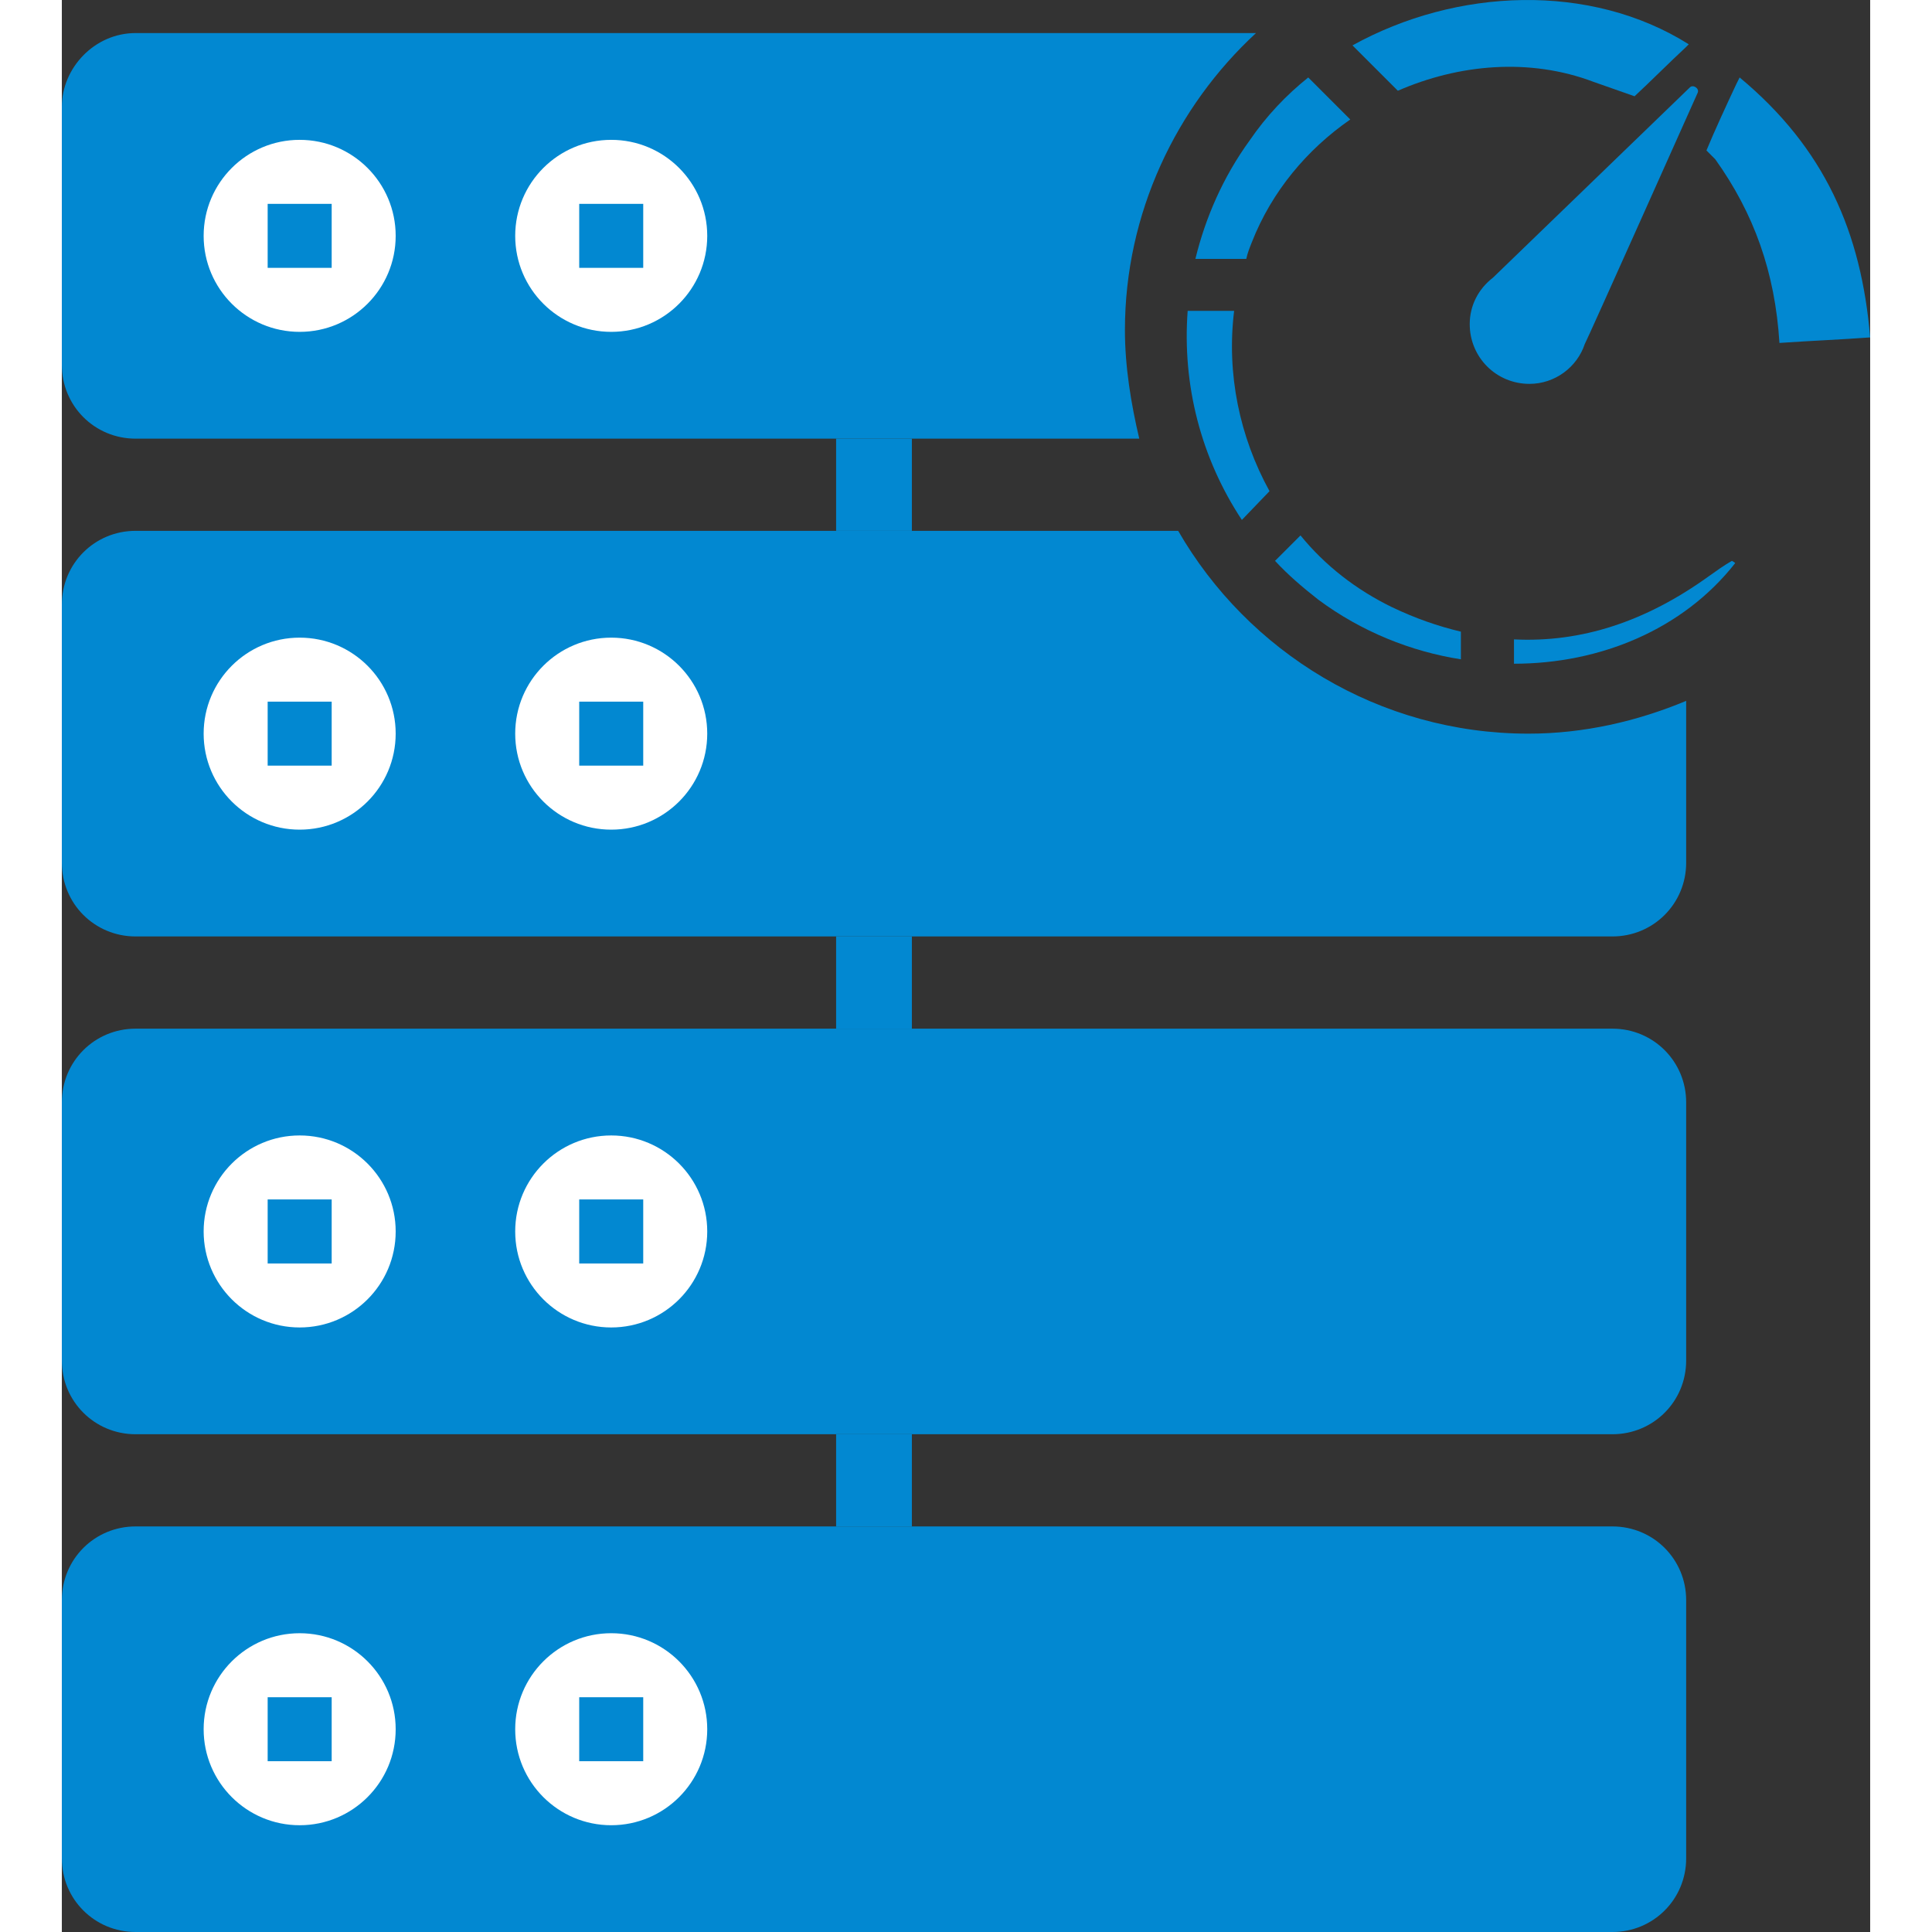 <?xml version="1.0" encoding="utf-8"?>
<!-- Generator: Adobe Illustrator 16.0.0, SVG Export Plug-In . SVG Version: 6.00 Build 0)  -->
<!DOCTYPE svg PUBLIC "-//W3C//DTD SVG 1.1//EN" "http://www.w3.org/Graphics/SVG/1.1/DTD/svg11.dtd">
<svg version="1.1" id="Layer_1" xmlns="http://www.w3.org/2000/svg" xmlns:xlink="http://www.w3.org/1999/xlink" x="0px" y="0px"
	 width="43px" height="43px" viewBox="249.946 134.931 361.604 386.336"
	 enable-background="new 249.946 134.931 361.604 386.336" xml:space="preserve">
<rect x="249.946" y="134.931" width="361.604" height="386.336" fill="#333333" stroke="none"/>
<rect x="404.776" y="222.647" fill="#0288D1" width="15.15" height="18.436"/>
<path fill="#0288D1" d="M560.012,340.63H264.69c-8.19,0-14.744,6.554-14.744,14.745v51.611c-0.002,8.19,6.554,14.745,14.744,14.745
	h295.322c8.19,0,14.746-6.555,14.746-14.745v-51.611C574.758,347.184,568.202,340.63,560.012,340.63z"/>
<path fill="#0288D1" d="M560.012,440.167H264.69c-8.19,0-14.744,6.554-14.744,14.745v51.611c-0.002,8.19,6.554,14.744,14.744,14.744
	h295.322c8.19,0,14.746-6.554,14.746-14.744v-51.611C574.758,446.721,568.202,440.167,560.012,440.167z"/>
<path fill="#0288D1" d="M543.219,281.638c-29.9,0-56.115-16.388-70.043-40.556H264.69c-8.19,0-14.746,6.556-14.744,14.748v51.613
	c0,8.191,6.554,14.746,14.744,14.746h295.322c8.19,0,14.746-6.555,14.746-14.746v-32.361
	C564.928,279.179,554.278,281.638,543.219,281.638z"/>
<path fill="#0288D1" d="M488.741,141.542H264.69c-8.19,0-14.746,6.963-14.744,14.746v51.611c0,8.194,6.554,14.748,14.744,14.748
	h200.705c-1.639-6.963-2.867-14.336-2.867-21.709C462.528,177.588,472.768,156.288,488.741,141.542z"/>
<rect x="404.776" y="322.19" fill="#0288D1" width="15.15" height="18.436"/>
<rect x="404.776" y="421.732" fill="#0288D1" width="15.15" height="18.436"/>
<path fill="#FFFFFF" d="M297.503,201.292c10.604,0,19.199-8.596,19.199-19.199c0-10.602-8.597-19.197-19.199-19.197
	c-10.604,0-19.2,8.596-19.2,19.197C278.303,192.697,286.9,201.292,297.503,201.292z M291.103,175.693h12.801v12.801h-12.801V175.693
	z"/>
<path fill="#FFFFFF" d="M379.004,182.095c0-10.604-8.599-19.199-19.201-19.199c-10.602,0-19.199,8.596-19.199,19.199
	s8.599,19.197,19.199,19.197C370.408,201.294,379.004,192.699,379.004,182.095z M353.405,175.695h12.8v12.801h-12.8V175.695z"/>
<path fill="#FFFFFF" d="M297.503,300.834c10.604,0,19.199-8.597,19.199-19.199c0-10.602-8.597-19.196-19.199-19.196
	c-10.604,0-19.2,8.596-19.2,19.196C278.303,292.239,286.9,300.834,297.503,300.834z M291.103,275.235h12.801v12.801h-12.801V275.235
	z"/>
<path fill="#FFFFFF" d="M379.004,281.638c0-10.604-8.599-19.199-19.201-19.199c-10.602,0-19.199,8.596-19.199,19.199
	c0,10.603,8.599,19.196,19.199,19.196C370.408,300.836,379.004,292.241,379.004,281.638z M353.405,275.237h12.8v12.801h-12.8
	V275.237z"/>
<path fill="#FFFFFF" d="M297.503,400.379c10.604,0,19.199-8.596,19.199-19.199c0-10.602-8.597-19.196-19.199-19.196
	c-10.604,0-19.2,8.596-19.2,19.196C278.303,391.784,286.9,400.379,297.503,400.379z M291.103,374.78h12.801v12.801h-12.801V374.78z"
	/>
<path fill="#FFFFFF" d="M379.004,381.182c0-10.604-8.599-19.198-19.201-19.198c-10.602,0-19.199,8.596-19.199,19.198
	c0,10.604,8.599,19.197,19.199,19.197C370.408,400.381,379.004,391.786,379.004,381.182z M353.405,374.782h12.8v12.801h-12.8
	V374.782z"/>
<path fill="#FFFFFF" d="M297.503,499.917c10.604,0,19.199-8.596,19.199-19.199c0-10.602-8.597-19.196-19.199-19.196
	c-10.604,0-19.2,8.596-19.2,19.196C278.303,491.321,286.9,499.917,297.503,499.917z M291.103,474.317h12.801v12.801h-12.801V474.317
	z"/>
<path fill="#FFFFFF" d="M379.004,480.719c0-10.604-8.599-19.199-19.201-19.199c-10.602,0-19.199,8.597-19.199,19.199
	c0,10.604,8.599,19.197,19.199,19.197C370.408,499.918,379.004,491.323,379.004,480.719z M353.405,474.319h12.8v12.801h-12.8
	V474.319z"/>
<path fill="#0288D1" d="M529.708,266.771c-9.954-1.551-19.907-5.53-28.534-11.945c-3.097-2.434-5.974-4.866-8.627-7.741l5.088-5.087
	c4.867,5.971,11.061,10.838,18.358,14.377c4.646,2.212,9.068,3.76,13.715,4.866"/>
<path fill="#0288D1" d="M491.442,233.147L491.442,233.147l-5.529,5.752c-8.184-12.389-11.944-26.985-10.838-41.807h9.289
	C482.815,209.701,485.471,222.31,491.442,233.147z"/>
<path fill="#0288D1" d="M499.184,150.422l8.406,8.405c-8.627,5.972-15.705,14.377-19.688,24.552
	c-0.44,1.106-0.885,2.212-1.104,3.318H476.62c1.99-8.184,5.531-16.369,10.841-23.669C490.78,158.164,494.76,153.96,499.184,150.422z
	"/>
<path fill="#0288D1" d="M575.276,143.786l-0.664,0.664c-2.877,2.654-7.301,7.078-10.176,9.732l-8.185-2.876
	c-12.829-4.866-26.985-3.538-39.149,1.771l-9.07-9.07C528.823,132.504,555.588,131.4,575.276,143.786z"/>
<path fill="#0288D1" d="M540.325,262.788c13.492,0.664,26.322-3.539,38.931-12.607c1.549-1.105,3.096-2.213,4.645-3.097
	c0,0,0.443,0.222,0.664,0.442c-10.396,13.271-26.986,20.127-44.238,20.127"/>
<path fill="#0288D1" d="M611.549,202.401c-5.972,0.442-11.724,0.664-18.138,1.106c-0.885-14.156-5.088-25.88-12.828-36.718
	l-1.771-1.771c1.549-3.76,4.203-9.511,5.973-13.271l0.664-1.326C602.481,164.579,609.781,181.388,611.549,202.401z"/>
<path fill="#0288D1" d="M577.043,153.519c0,0-22.341,49.989-22.562,50.21c-1.549,4.646-5.973,7.963-11.061,7.963
	c-6.638,0-11.943-5.31-11.943-11.944c0-3.761,1.771-7.078,4.646-9.291l0,0l39.37-38.044
	C576.157,151.749,577.487,152.633,577.043,153.519z"/>
</svg>
